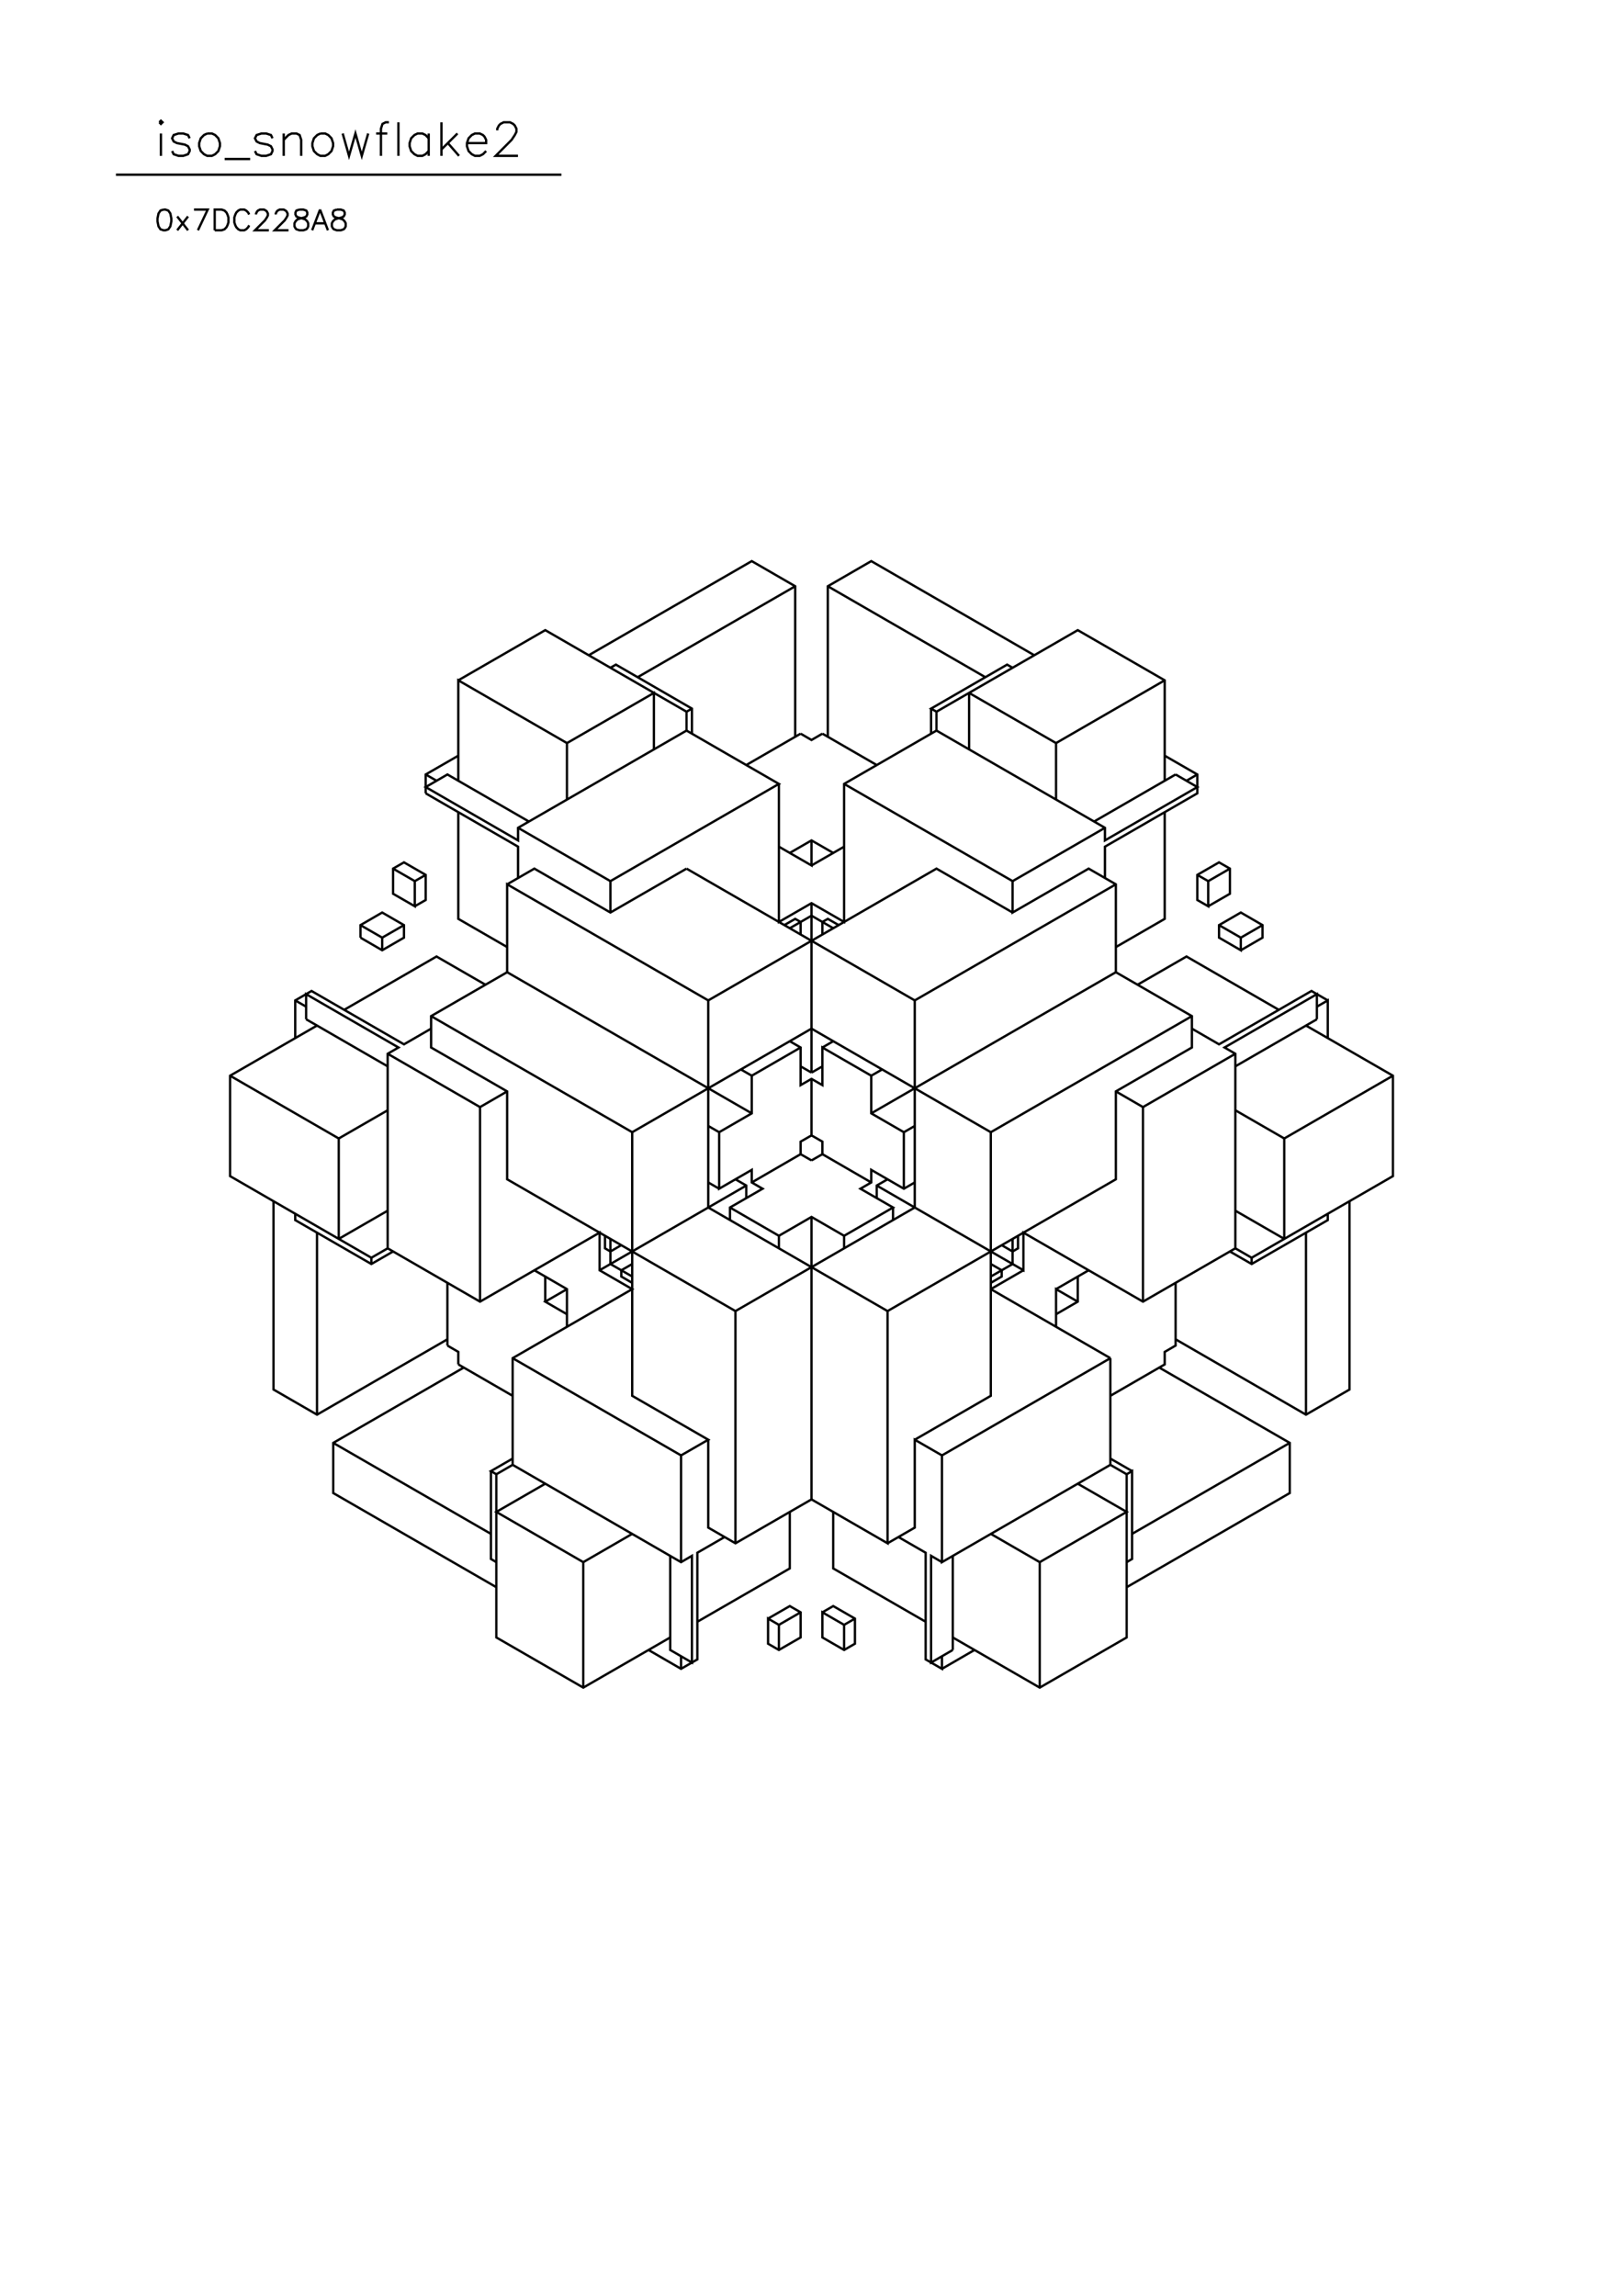 <?xml version="1.0" standalone="no"?>
<svg width="21cm" height="29.7cm" version="1.1" xmlns="http://www.w3.org/2000/svg" viewBox="0.0 0.0 21 29.7">
<path d="M5.93 8.801L7.055 8.152L8.883 9.207L8.883 9.451L6.703 10.709L6.703 10.872L5.508 10.182L5.789 10.019L6.844 10.628" stroke-width="0.03" stroke="#000000" fill="none"/>
<path d="M6.703 10.709L7.898 11.399L10.078 10.141L8.883 9.451" stroke-width="0.03" stroke="#000000" fill="none"/>
<path d="M8.953 9.491L8.953 9.167L7.969 8.598L7.898 8.639" stroke-width="0.03" stroke="#000000" fill="none"/>
<path d="M7.617 8.477L9.727 7.259L10.289 7.584L10.289 9.532" stroke-width="0.03" stroke="#000000" fill="none"/>
<path d="M10.359 9.491L9.656 9.897" stroke-width="0.03" stroke="#000000" fill="none"/>
<path d="M10.078 10.141L10.078 11.927L10.5 11.684L10.922 11.927L10.922 10.141L12.117 9.451L12.117 9.207L12.047 9.167L13.031 8.598L13.102 8.639" stroke-width="0.03" stroke="#000000" fill="none"/>
<path d="M13.383 8.477L11.273 7.259L10.711 7.584L10.711 9.532" stroke-width="0.03" stroke="#000000" fill="none"/>
<path d="M10.641 9.491L10.5 9.573L10.359 9.491" stroke-width="0.03" stroke="#000000" fill="none"/>
<path d="M10.641 9.491L11.344 9.897" stroke-width="0.03" stroke="#000000" fill="none"/>
<path d="M10.922 10.141L13.102 11.399L13.102 11.805L14.086 11.237L14.438 11.44L14.438 12.577L15.422 13.145L15.422 13.551L14.438 14.119L14.438 15.256L11.484 16.961L9.164 15.621L9.164 12.942L6.562 11.44L6.562 12.577L5.578 13.145L5.578 13.551L6.562 14.119L6.562 15.256L9.516 16.961L11.836 15.621L11.836 12.942L14.438 11.44" stroke-width="0.03" stroke="#000000" fill="none"/>
<path d="M14.297 11.359L14.297 10.953L15.492 10.263L15.492 10.019L15.07 9.776" stroke-width="0.03" stroke="#000000" fill="none"/>
<path d="M15.211 10.019L14.156 10.628" stroke-width="0.03" stroke="#000000" fill="none"/>
<path d="M14.297 10.709L13.102 11.399" stroke-width="0.03" stroke="#000000" fill="none"/>
<path d="M13.102 11.805L12.117 11.237L9.164 12.942" stroke-width="0.03" stroke="#000000" fill="none"/>
<path d="M9.586 13.835L9.727 13.916L9.727 14.403L9.305 14.647L9.305 15.378L9.727 15.134L9.727 15.297L9.867 15.378L9.445 15.621L9.445 15.784" stroke-width="0.03" stroke="#000000" fill="none"/>
<path d="M9.445 15.621L10.078 15.987L10.078 16.149" stroke-width="0.03" stroke="#000000" fill="none"/>
<path d="M10.078 15.987L10.5 15.743L10.922 15.987L10.922 16.149" stroke-width="0.03" stroke="#000000" fill="none"/>
<path d="M10.922 15.987L11.555 15.621L11.133 15.378L11.273 15.297L11.273 15.134L11.695 15.378L11.836 15.297" stroke-width="0.03" stroke="#000000" fill="none"/>
<path d="M11.695 15.378L11.695 14.647L11.273 14.403L11.273 13.916L11.414 13.835" stroke-width="0.03" stroke="#000000" fill="none"/>
<path d="M11.273 13.916L10.641 13.551L10.641 14.038L10.5 13.957L10.359 14.038L10.359 13.551L10.219 13.47" stroke-width="0.03" stroke="#000000" fill="none"/>
<path d="M10.359 13.551L9.727 13.916" stroke-width="0.03" stroke="#000000" fill="none"/>
<path d="M9.727 14.403L6.562 12.577" stroke-width="0.03" stroke="#000000" fill="none"/>
<path d="M6.281 12.739L5.648 12.374L4.453 13.064" stroke-width="0.03" stroke="#000000" fill="none"/>
<path d="M4.102 13.267L2.977 13.916L2.977 15.215L4.805 16.271L5.016 16.149L6.211 16.839L7.758 15.946L7.758 16.433L8.18 16.677L6.633 17.57L6.633 18.95L8.812 20.209L8.953 20.127L8.953 21.508L8.672 21.345L8.672 20.127" stroke-width="0.03" stroke="#000000" fill="none"/>
<path d="M8.812 20.209L8.812 18.828L9.164 18.625L8.18 18.057L8.18 14.647L5.578 13.145" stroke-width="0.03" stroke="#000000" fill="none"/>
<path d="M5.578 13.307L5.227 13.51L4.031 12.82L3.82 12.942L3.82 13.429" stroke-width="0.03" stroke="#000000" fill="none"/>
<path d="M3.961 13.186L3.961 12.861L5.156 13.551L5.016 13.632L5.016 16.149" stroke-width="0.03" stroke="#000000" fill="none"/>
<path d="M5.086 16.19L4.805 16.352L3.82 15.784L3.82 15.702" stroke-width="0.03" stroke="#000000" fill="none"/>
<path d="M3.539 15.54L3.539 17.976L4.102 18.301L5.789 17.326" stroke-width="0.03" stroke="#000000" fill="none"/>
<path d="M5.789 17.407L5.789 16.596" stroke-width="0.03" stroke="#000000" fill="none"/>
<path d="M6.211 16.839L6.211 14.322L6.562 14.119" stroke-width="0.03" stroke="#000000" fill="none"/>
<path d="M6.211 14.322L5.016 13.632" stroke-width="0.03" stroke="#000000" fill="none"/>
<path d="M5.016 13.795L3.961 13.186" stroke-width="0.03" stroke="#000000" fill="none"/>
<path d="M3.961 13.023L3.82 12.942" stroke-width="0.03" stroke="#000000" fill="none"/>
<path d="M4.664 12.13L4.664 11.968L4.945 11.805L5.227 11.968L5.227 12.13L4.945 12.293L4.664 12.13" stroke-width="0.03" stroke="#000000" fill="none"/>
<path d="M4.664 11.968L4.945 12.13L4.945 12.293" stroke-width="0.03" stroke="#000000" fill="none"/>
<path d="M4.945 12.13L5.227 11.968" stroke-width="0.03" stroke="#000000" fill="none"/>
<path d="M5.367 11.724L5.508 11.643L5.508 11.318L5.227 11.156L5.086 11.237L5.086 11.562L5.367 11.724L5.367 11.399L5.508 11.318" stroke-width="0.03" stroke="#000000" fill="none"/>
<path d="M5.367 11.399L5.086 11.237" stroke-width="0.03" stroke="#000000" fill="none"/>
<path d="M5.508 10.263L5.508 10.019L5.93 9.776" stroke-width="0.03" stroke="#000000" fill="none"/>
<path d="M5.93 10.1L5.93 8.801L7.336 9.613L7.336 10.344" stroke-width="0.03" stroke="#000000" fill="none"/>
<path d="M7.336 9.613L8.461 8.964L8.461 9.694" stroke-width="0.03" stroke="#000000" fill="none"/>
<path d="M8.883 9.207L8.953 9.167" stroke-width="0.03" stroke="#000000" fill="none"/>
<path d="M8.25 8.761L10.289 7.584" stroke-width="0.03" stroke="#000000" fill="none"/>
<path d="M10.711 7.584L12.75 8.761" stroke-width="0.03" stroke="#000000" fill="none"/>
<path d="M12.539 8.964L12.539 9.694" stroke-width="0.03" stroke="#000000" fill="none"/>
<path d="M12.117 9.451L14.297 10.709L14.297 10.872L15.492 10.182L15.211 10.019" stroke-width="0.03" stroke="#000000" fill="none"/>
<path d="M15.07 10.1L15.07 8.801L13.945 8.152L12.117 9.207" stroke-width="0.03" stroke="#000000" fill="none"/>
<path d="M12.047 9.167L12.047 9.491" stroke-width="0.03" stroke="#000000" fill="none"/>
<path d="M12.539 8.964L13.664 9.613L13.664 10.344" stroke-width="0.03" stroke="#000000" fill="none"/>
<path d="M13.664 9.613L15.07 8.801" stroke-width="0.03" stroke="#000000" fill="none"/>
<path d="M15.492 10.019L15.352 10.1" stroke-width="0.03" stroke="#000000" fill="none"/>
<path d="M15.07 10.506L15.07 11.887L14.438 12.252" stroke-width="0.03" stroke="#000000" fill="none"/>
<path d="M14.438 12.577L11.273 14.403" stroke-width="0.03" stroke="#000000" fill="none"/>
<path d="M11.695 14.647L11.836 14.566" stroke-width="0.03" stroke="#000000" fill="none"/>
<path d="M11.484 15.256L11.344 15.337L11.344 15.5" stroke-width="0.03" stroke="#000000" fill="none"/>
<path d="M11.344 15.337L13.242 16.433L13.242 15.946L14.789 16.839L15.984 16.149L16.195 16.271L18.023 15.215L18.023 13.916L16.898 13.267" stroke-width="0.03" stroke="#000000" fill="none"/>
<path d="M17.039 13.186L15.984 13.795" stroke-width="0.03" stroke="#000000" fill="none"/>
<path d="M15.984 13.632L14.789 14.322L14.438 14.119" stroke-width="0.03" stroke="#000000" fill="none"/>
<path d="M14.789 14.322L14.789 16.839" stroke-width="0.03" stroke="#000000" fill="none"/>
<path d="M15.211 16.596L15.211 17.407L15.07 17.489L15.07 17.651L14.367 18.057" stroke-width="0.03" stroke="#000000" fill="none"/>
<path d="M14.367 17.57L12.188 18.828L12.188 20.209L14.367 18.95L14.578 19.072L14.648 19.031L14.648 20.168L14.578 20.209" stroke-width="0.03" stroke="#000000" fill="none"/>
<path d="M14.578 20.533L16.688 19.315L16.688 18.666L15 17.692" stroke-width="0.03" stroke="#000000" fill="none"/>
<path d="M15.211 17.326L16.898 18.301L17.461 17.976L17.461 15.54" stroke-width="0.03" stroke="#000000" fill="none"/>
<path d="M17.18 15.702L17.18 15.784L16.195 16.352L15.914 16.19" stroke-width="0.03" stroke="#000000" fill="none"/>
<path d="M15.984 16.149L15.984 13.632L15.844 13.551L17.039 12.861L17.039 13.186" stroke-width="0.03" stroke="#000000" fill="none"/>
<path d="M17.039 13.023L17.18 12.942L17.18 13.429" stroke-width="0.03" stroke="#000000" fill="none"/>
<path d="M17.18 12.942L16.969 12.82L15.773 13.51L15.422 13.307" stroke-width="0.03" stroke="#000000" fill="none"/>
<path d="M15.422 13.145L12.82 14.647L10.5 13.307L8.18 14.647" stroke-width="0.03" stroke="#000000" fill="none"/>
<path d="M9.164 14.566L9.305 14.647" stroke-width="0.03" stroke="#000000" fill="none"/>
<path d="M9.516 15.256L9.656 15.337L9.656 15.5" stroke-width="0.03" stroke="#000000" fill="none"/>
<path d="M9.656 15.337L7.758 16.433" stroke-width="0.03" stroke="#000000" fill="none"/>
<path d="M7.898 16.352L7.898 16.027" stroke-width="0.03" stroke="#000000" fill="none"/>
<path d="M7.828 15.987L7.828 16.149L7.898 16.19L8.039 16.108" stroke-width="0.03" stroke="#000000" fill="none"/>
<path d="M7.898 16.352L8.18 16.514" stroke-width="0.03" stroke="#000000" fill="none"/>
<path d="M8.18 16.596L8.039 16.514L8.039 16.433L8.18 16.352" stroke-width="0.03" stroke="#000000" fill="none"/>
<path d="M7.336 16.677L7.055 16.839L7.336 17.002" stroke-width="0.03" stroke="#000000" fill="none"/>
<path d="M7.336 17.164L7.336 16.677L6.914 16.433" stroke-width="0.03" stroke="#000000" fill="none"/>
<path d="M7.055 16.514L7.055 16.839" stroke-width="0.03" stroke="#000000" fill="none"/>
<path d="M6.633 17.57L8.812 18.828" stroke-width="0.03" stroke="#000000" fill="none"/>
<path d="M9.164 18.625L9.164 19.762L9.516 19.965L10.5 19.397L10.5 15.743" stroke-width="0.03" stroke="#000000" fill="none"/>
<path d="M10.5 15.012L10.641 14.931L10.641 14.769L10.5 14.688L10.5 13.957" stroke-width="0.03" stroke="#000000" fill="none"/>
<path d="M10.5 13.876L10.641 13.795" stroke-width="0.03" stroke="#000000" fill="none"/>
<path d="M10.5 13.876L10.5 11.684" stroke-width="0.03" stroke="#000000" fill="none"/>
<path d="M10.5 11.846L10.219 12.008" stroke-width="0.03" stroke="#000000" fill="none"/>
<path d="M10.148 11.968L10.289 11.887L10.359 11.927L10.359 12.09" stroke-width="0.03" stroke="#000000" fill="none"/>
<path d="M10.5 11.846L10.781 12.008" stroke-width="0.03" stroke="#000000" fill="none"/>
<path d="M10.852 11.968L10.711 11.887L10.641 11.927L10.641 12.09" stroke-width="0.03" stroke="#000000" fill="none"/>
<path d="M10.5 11.196L10.922 10.953" stroke-width="0.03" stroke="#000000" fill="none"/>
<path d="M10.781 11.034L10.5 10.872L10.219 11.034" stroke-width="0.03" stroke="#000000" fill="none"/>
<path d="M10.078 10.953L10.5 11.196L10.5 10.872" stroke-width="0.03" stroke="#000000" fill="none"/>
<path d="M8.883 11.237L7.898 11.805L6.914 11.237L6.562 11.44" stroke-width="0.03" stroke="#000000" fill="none"/>
<path d="M6.703 11.359L6.703 10.953L5.508 10.263" stroke-width="0.03" stroke="#000000" fill="none"/>
<path d="M5.648 10.1L5.508 10.019" stroke-width="0.03" stroke="#000000" fill="none"/>
<path d="M5.93 10.506L5.93 11.887L6.562 12.252" stroke-width="0.03" stroke="#000000" fill="none"/>
<path d="M7.898 11.805L7.898 11.399" stroke-width="0.03" stroke="#000000" fill="none"/>
<path d="M8.883 11.237L11.836 12.942" stroke-width="0.03" stroke="#000000" fill="none"/>
<path d="M10.781 13.47L10.641 13.551" stroke-width="0.03" stroke="#000000" fill="none"/>
<path d="M10.5 13.876L10.359 13.795" stroke-width="0.03" stroke="#000000" fill="none"/>
<path d="M10.5 14.688L10.359 14.769L10.359 14.931L10.5 15.012" stroke-width="0.03" stroke="#000000" fill="none"/>
<path d="M10.359 14.931L9.727 15.297" stroke-width="0.03" stroke="#000000" fill="none"/>
<path d="M9.305 15.378L9.164 15.297" stroke-width="0.03" stroke="#000000" fill="none"/>
<path d="M10.641 14.931L11.273 15.297" stroke-width="0.03" stroke="#000000" fill="none"/>
<path d="M11.555 15.621L11.555 15.784" stroke-width="0.03" stroke="#000000" fill="none"/>
<path d="M11.484 16.961L11.484 19.965L10.5 19.397" stroke-width="0.03" stroke="#000000" fill="none"/>
<path d="M10.219 19.559L10.219 20.29L9.023 20.98" stroke-width="0.03" stroke="#000000" fill="none"/>
<path d="M8.672 21.183L7.547 21.832L6.422 21.183L6.422 19.072L6.352 19.031L6.633 18.869" stroke-width="0.03" stroke="#000000" fill="none"/>
<path d="M6.633 18.95L6.422 19.072" stroke-width="0.03" stroke="#000000" fill="none"/>
<path d="M6.352 19.031L6.352 20.168L6.422 20.209" stroke-width="0.03" stroke="#000000" fill="none"/>
<path d="M6.422 20.533L4.312 19.315L4.312 18.666L6 17.692" stroke-width="0.03" stroke="#000000" fill="none"/>
<path d="M5.93 17.651L5.93 17.489L5.789 17.407" stroke-width="0.03" stroke="#000000" fill="none"/>
<path d="M5.93 17.651L6.633 18.057" stroke-width="0.03" stroke="#000000" fill="none"/>
<path d="M7.055 19.194L6.422 19.559L7.547 20.209L8.18 19.843" stroke-width="0.03" stroke="#000000" fill="none"/>
<path d="M7.547 20.209L7.547 21.832" stroke-width="0.03" stroke="#000000" fill="none"/>
<path d="M8.391 21.345L8.812 21.589L9.023 21.467L9.023 20.087L9.375 19.884" stroke-width="0.03" stroke="#000000" fill="none"/>
<path d="M9.516 19.965L9.516 16.961" stroke-width="0.03" stroke="#000000" fill="none"/>
<path d="M11.836 18.625L12.82 18.057L12.82 14.647" stroke-width="0.03" stroke="#000000" fill="none"/>
<path d="M13.172 15.987L13.172 16.149L13.102 16.19L12.961 16.108" stroke-width="0.03" stroke="#000000" fill="none"/>
<path d="M13.102 16.027L13.102 16.352L12.82 16.514" stroke-width="0.03" stroke="#000000" fill="none"/>
<path d="M12.82 16.596L12.961 16.514L12.961 16.433L12.82 16.352" stroke-width="0.03" stroke="#000000" fill="none"/>
<path d="M12.82 16.677L13.242 16.433" stroke-width="0.03" stroke="#000000" fill="none"/>
<path d="M13.664 16.677L14.086 16.433" stroke-width="0.03" stroke="#000000" fill="none"/>
<path d="M13.945 16.514L13.945 16.839L13.664 17.002" stroke-width="0.03" stroke="#000000" fill="none"/>
<path d="M13.664 17.164L13.664 16.677L13.945 16.839" stroke-width="0.03" stroke="#000000" fill="none"/>
<path d="M14.367 17.57L14.367 18.95" stroke-width="0.03" stroke="#000000" fill="none"/>
<path d="M14.367 18.869L14.648 19.031" stroke-width="0.03" stroke="#000000" fill="none"/>
<path d="M14.578 19.072L14.578 21.183L13.453 21.832L12.328 21.183" stroke-width="0.03" stroke="#000000" fill="none"/>
<path d="M12.328 21.345L12.047 21.508L12.047 20.127L12.188 20.209" stroke-width="0.03" stroke="#000000" fill="none"/>
<path d="M12.328 20.127L12.328 21.345" stroke-width="0.03" stroke="#000000" fill="none"/>
<path d="M12.188 21.426L12.188 21.589L11.977 21.467L11.977 20.087L11.625 19.884" stroke-width="0.03" stroke="#000000" fill="none"/>
<path d="M11.484 19.965L11.836 19.762L11.836 18.625L12.188 18.828" stroke-width="0.03" stroke="#000000" fill="none"/>
<path d="M12.82 19.843L13.453 20.209L14.578 19.559L13.945 19.194" stroke-width="0.03" stroke="#000000" fill="none"/>
<path d="M14.648 19.843L16.688 18.666" stroke-width="0.03" stroke="#000000" fill="none"/>
<path d="M16.898 18.301L16.898 15.946" stroke-width="0.03" stroke="#000000" fill="none"/>
<path d="M16.617 16.027L16.617 14.728L18.023 13.916" stroke-width="0.03" stroke="#000000" fill="none"/>
<path d="M16.617 14.728L15.984 14.363" stroke-width="0.03" stroke="#000000" fill="none"/>
<path d="M15.984 15.662L16.617 16.027" stroke-width="0.03" stroke="#000000" fill="none"/>
<path d="M16.195 16.271L16.195 16.352" stroke-width="0.03" stroke="#000000" fill="none"/>
<path d="M14.367 17.57L12.82 16.677" stroke-width="0.03" stroke="#000000" fill="none"/>
<path d="M10.781 19.559L10.781 20.29L11.977 20.98" stroke-width="0.03" stroke="#000000" fill="none"/>
<path d="M12.188 21.589L12.609 21.345" stroke-width="0.03" stroke="#000000" fill="none"/>
<path d="M13.453 21.832L13.453 20.209" stroke-width="0.03" stroke="#000000" fill="none"/>
<path d="M11.062 20.939L10.922 21.02L10.641 20.858L10.641 21.183L10.922 21.345L11.062 21.264L11.062 20.939L10.781 20.777L10.641 20.858" stroke-width="0.03" stroke="#000000" fill="none"/>
<path d="M10.359 20.858L10.078 21.02L9.938 20.939L9.938 21.264L10.078 21.345L10.359 21.183L10.359 20.858L10.219 20.777L9.938 20.939" stroke-width="0.03" stroke="#000000" fill="none"/>
<path d="M10.078 21.02L10.078 21.345" stroke-width="0.03" stroke="#000000" fill="none"/>
<path d="M10.922 21.345L10.922 21.02" stroke-width="0.03" stroke="#000000" fill="none"/>
<path d="M8.812 21.426L8.812 21.589" stroke-width="0.03" stroke="#000000" fill="none"/>
<path d="M6.352 19.843L4.312 18.666" stroke-width="0.03" stroke="#000000" fill="none"/>
<path d="M4.102 18.301L4.102 15.946" stroke-width="0.03" stroke="#000000" fill="none"/>
<path d="M4.383 16.027L5.016 15.662" stroke-width="0.03" stroke="#000000" fill="none"/>
<path d="M4.805 16.271L4.805 16.352" stroke-width="0.03" stroke="#000000" fill="none"/>
<path d="M4.383 16.027L4.383 14.728L2.977 13.916" stroke-width="0.03" stroke="#000000" fill="none"/>
<path d="M4.383 14.728L5.016 14.363" stroke-width="0.03" stroke="#000000" fill="none"/>
<path d="M14.719 12.739L15.352 12.374L16.547 13.064" stroke-width="0.03" stroke="#000000" fill="none"/>
<path d="M16.055 12.293L16.336 12.13L16.336 11.968L16.055 11.805L15.773 11.968L15.773 12.13L16.055 12.293L16.055 12.13L15.773 11.968" stroke-width="0.03" stroke="#000000" fill="none"/>
<path d="M15.633 11.724L15.914 11.562L15.914 11.237L15.773 11.156L15.492 11.318L15.492 11.643L15.633 11.724L15.633 11.399L15.914 11.237" stroke-width="0.03" stroke="#000000" fill="none"/>
<path d="M15.633 11.399L15.492 11.318" stroke-width="0.03" stroke="#000000" fill="none"/>
<path d="M16.055 12.13L16.336 11.968" stroke-width="0.03" stroke="#000000" fill="none"/>
<path d="M7.264 2.26L1.5 2.26" stroke-width="0.03" stroke="#000000" fill="none"/>
<path d="M2.082 2.016L2.082 1.727" stroke-width="0.03" stroke="#000000" fill="none"/>
<path d="M2.062 1.582L2.082 1.603L2.103 1.582L2.082 1.562L2.062 1.582" stroke-width="0.03" stroke="#000000" fill="none"/>
<path d="M2.227 1.954L2.247 1.995L2.309 2.016L2.371 2.016L2.433 1.995L2.454 1.954L2.454 1.933L2.433 1.892L2.392 1.871L2.289 1.851L2.247 1.83L2.227 1.789L2.247 1.747L2.309 1.727L2.371 1.727L2.433 1.747L2.454 1.789" stroke-width="0.03" stroke="#000000" fill="none"/>
<path d="M2.681 1.727L2.639 1.747L2.598 1.789L2.577 1.851L2.577 1.892L2.598 1.954L2.639 1.995L2.681 2.016L2.742 2.016L2.784 1.995L2.825 1.954L2.846 1.892L2.846 1.851L2.825 1.789L2.784 1.747L2.742 1.727L2.681 1.727" stroke-width="0.03" stroke="#000000" fill="none"/>
<path d="M2.907 2.057L3.237 2.057" stroke-width="0.03" stroke="#000000" fill="none"/>
<path d="M3.299 1.954L3.32 1.995L3.382 2.016L3.444 2.016L3.506 1.995L3.526 1.954L3.526 1.933L3.506 1.892L3.464 1.871L3.361 1.851L3.32 1.83L3.299 1.789L3.32 1.747L3.382 1.727L3.444 1.727L3.506 1.747L3.526 1.789" stroke-width="0.03" stroke="#000000" fill="none"/>
<path d="M3.671 1.809L3.732 1.747L3.774 1.727L3.836 1.727L3.877 1.747L3.897 1.809L3.897 2.016" stroke-width="0.03" stroke="#000000" fill="none"/>
<path d="M3.671 2.016L3.671 1.727" stroke-width="0.03" stroke="#000000" fill="none"/>
<path d="M4.145 1.727L4.104 1.747L4.062 1.789L4.042 1.851L4.042 1.892L4.062 1.954L4.104 1.995L4.145 2.016L4.207 2.016L4.248 1.995L4.289 1.954L4.31 1.892L4.31 1.851L4.289 1.789L4.248 1.747L4.207 1.727L4.145 1.727" stroke-width="0.03" stroke="#000000" fill="none"/>
<path d="M4.434 1.727L4.516 2.016L4.599 1.727L4.681 2.016L4.764 1.727" stroke-width="0.03" stroke="#000000" fill="none"/>
<path d="M4.867 1.727L5.011 1.727" stroke-width="0.03" stroke="#000000" fill="none"/>
<path d="M5.032 1.582L4.99 1.582L4.949 1.603L4.929 1.665L4.929 2.016" stroke-width="0.03" stroke="#000000" fill="none"/>
<path d="M5.155 2.016L5.155 1.582" stroke-width="0.03" stroke="#000000" fill="none"/>
<path d="M5.547 1.727L5.547 2.016" stroke-width="0.03" stroke="#000000" fill="none"/>
<path d="M5.547 1.954L5.506 1.995L5.465 2.016L5.403 2.016L5.362 1.995L5.32 1.954L5.3 1.892L5.3 1.851L5.32 1.789L5.362 1.747L5.403 1.727L5.465 1.727L5.506 1.747L5.547 1.789" stroke-width="0.03" stroke="#000000" fill="none"/>
<path d="M5.712 1.933L5.919 1.727" stroke-width="0.03" stroke="#000000" fill="none"/>
<path d="M5.795 1.851L5.939 2.016" stroke-width="0.03" stroke="#000000" fill="none"/>
<path d="M6.042 1.851L6.29 1.851L6.29 1.809L6.269 1.768L6.249 1.747L6.207 1.727L6.145 1.727L6.104 1.747L6.063 1.789L6.042 1.851L6.042 1.892L6.063 1.954L6.104 1.995L6.145 2.016L6.207 2.016L6.249 1.995L6.29 1.954" stroke-width="0.03" stroke="#000000" fill="none"/>
<path d="M6.434 1.686L6.434 1.665L6.455 1.624L6.475 1.603L6.517 1.582L6.599 1.582L6.64 1.603L6.661 1.624L6.682 1.665L6.682 1.706L6.661 1.747L6.62 1.809L6.414 2.016L6.702 2.016" stroke-width="0.03" stroke="#000000" fill="none"/>
<path d="M5.712 2.016L5.712 1.582" stroke-width="0.03" stroke="#000000" fill="none"/>
<path d="M4.358 2.711L4.32 2.724L4.307 2.749L4.307 2.775L4.32 2.8L4.345 2.813L4.396 2.826L4.435 2.838L4.46 2.864L4.473 2.889L4.473 2.928L4.46 2.953L4.447 2.966L4.409 2.979L4.358 2.979L4.32 2.966L4.307 2.953L4.294 2.928L4.294 2.889L4.307 2.864L4.333 2.838L4.371 2.826L4.422 2.813L4.447 2.8L4.46 2.775L4.46 2.749L4.447 2.724L4.409 2.711L4.358 2.711" stroke-width="0.03" stroke="#000000" fill="none"/>
<path d="M4.141 2.711L4.039 2.979" stroke-width="0.03" stroke="#000000" fill="none"/>
<path d="M4.078 2.889L4.205 2.889" stroke-width="0.03" stroke="#000000" fill="none"/>
<path d="M4.243 2.979L4.141 2.711" stroke-width="0.03" stroke="#000000" fill="none"/>
<path d="M3.874 2.711L3.835 2.724L3.823 2.749L3.823 2.775L3.835 2.8L3.861 2.813L3.912 2.826L3.95 2.838L3.976 2.864L3.988 2.889L3.988 2.928L3.976 2.953L3.963 2.966L3.925 2.979L3.874 2.979L3.835 2.966L3.823 2.953L3.81 2.928L3.81 2.889L3.823 2.864L3.848 2.838L3.886 2.826L3.937 2.813L3.963 2.8L3.976 2.775L3.976 2.749L3.963 2.724L3.925 2.711L3.874 2.711" stroke-width="0.03" stroke="#000000" fill="none"/>
<path d="M3.733 2.979L3.555 2.979L3.683 2.851L3.708 2.813L3.721 2.787L3.721 2.762L3.708 2.736L3.695 2.724L3.67 2.711L3.619 2.711L3.593 2.724L3.581 2.736L3.568 2.762L3.568 2.775" stroke-width="0.03" stroke="#000000" fill="none"/>
<path d="M3.479 2.979L3.3 2.979L3.428 2.851L3.453 2.813L3.466 2.787L3.466 2.762L3.453 2.736L3.44 2.724L3.415 2.711L3.364 2.711L3.338 2.724L3.326 2.736L3.313 2.762L3.313 2.775" stroke-width="0.03" stroke="#000000" fill="none"/>
<path d="M3.224 2.775L3.211 2.749L3.185 2.724L3.16 2.711L3.109 2.711L3.083 2.724L3.058 2.749L3.045 2.775L3.032 2.813L3.032 2.877L3.045 2.915L3.058 2.94L3.083 2.966L3.109 2.979L3.16 2.979L3.185 2.966L3.211 2.94L3.224 2.915" stroke-width="0.03" stroke="#000000" fill="none"/>
<path d="M2.778 2.979L2.778 2.711L2.867 2.711L2.905 2.724L2.93 2.749L2.943 2.775L2.956 2.813L2.956 2.877L2.943 2.915L2.93 2.94L2.905 2.966L2.867 2.979L2.778 2.979" stroke-width="0.03" stroke="#000000" fill="none"/>
<path d="M2.561 2.979L2.688 2.711L2.51 2.711" stroke-width="0.03" stroke="#000000" fill="none"/>
<path d="M2.433 2.8L2.293 2.979" stroke-width="0.03" stroke="#000000" fill="none"/>
<path d="M2.433 2.979L2.293 2.8" stroke-width="0.03" stroke="#000000" fill="none"/>
<path d="M2.115 2.711L2.076 2.724L2.051 2.762L2.038 2.826L2.038 2.864L2.051 2.928L2.076 2.966L2.115 2.979L2.14 2.979L2.178 2.966L2.204 2.928L2.217 2.864L2.217 2.826L2.204 2.762L2.178 2.724L2.14 2.711L2.115 2.711" stroke-width="0.03" stroke="#000000" fill="none"/>
</svg>
